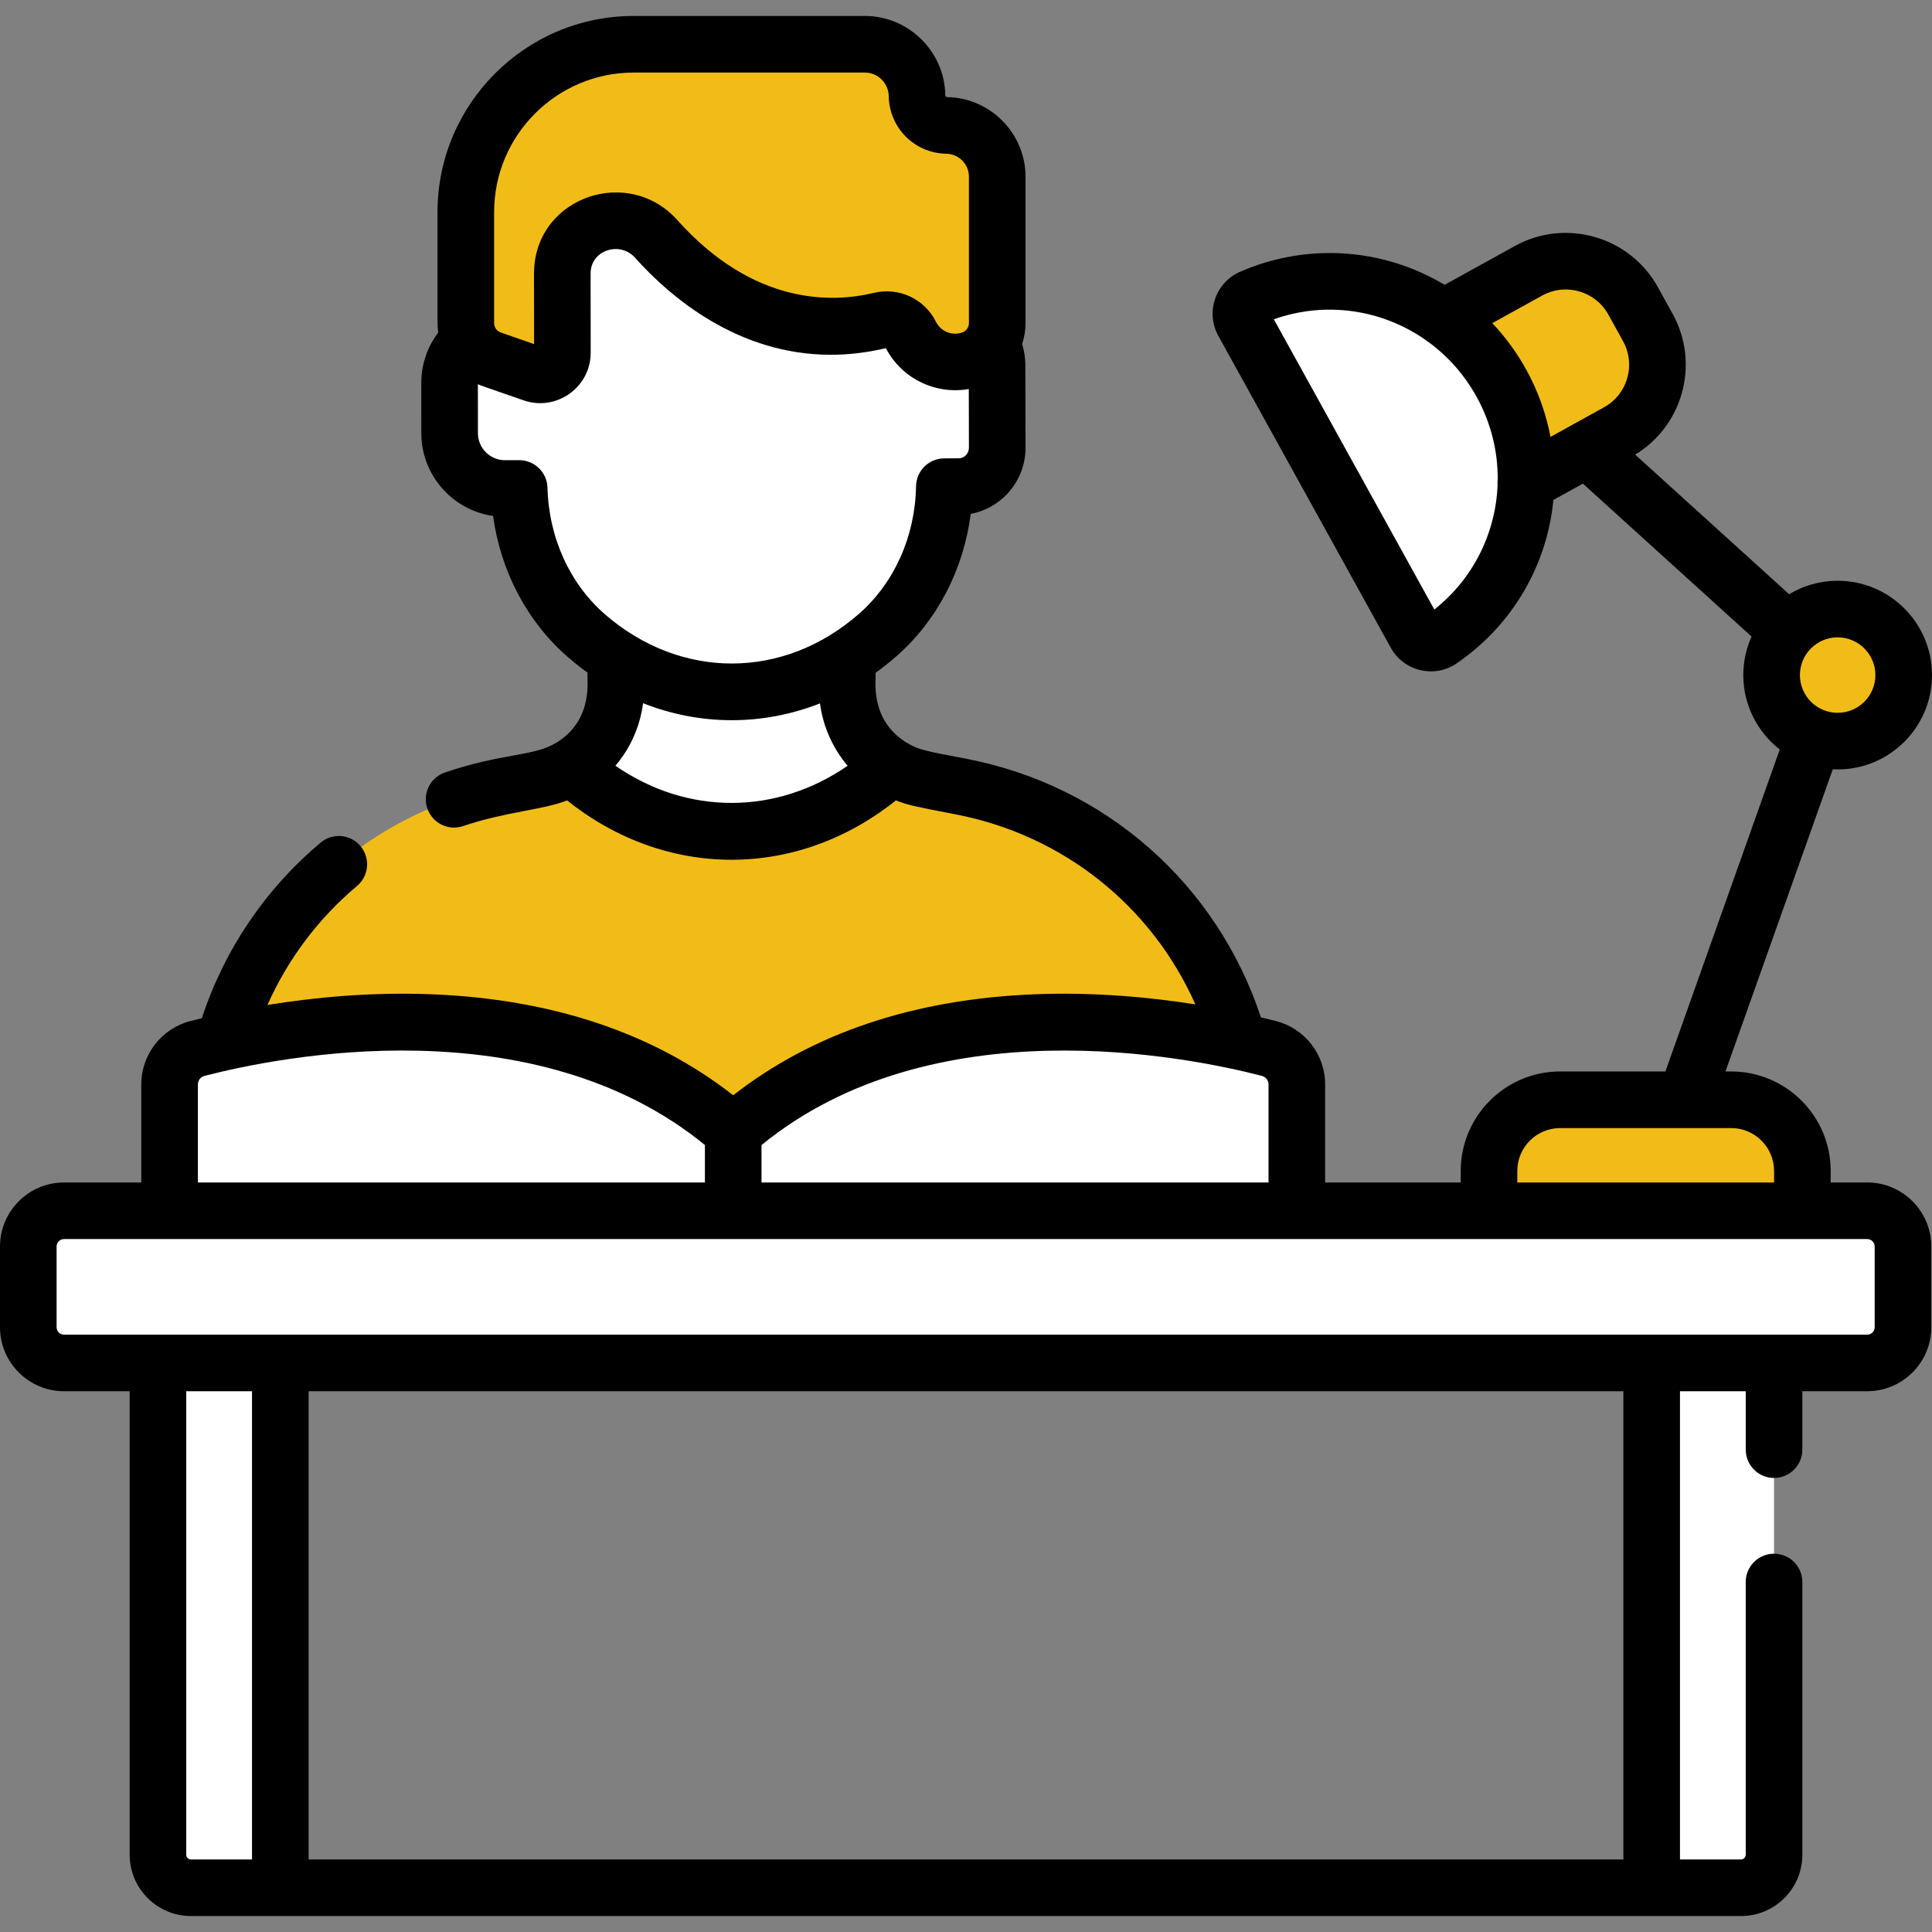 <svg width="70" height="70" viewBox="0 0 70 70" fill="none" xmlns="http://www.w3.org/2000/svg">
<rect x="0" y="0" width="70" height="70" fill="#808080" stroke="none"/>
<g clip-path="url(#clip0)">
<path d="M65.304 44.625H53.95V42.425C53.95 41.001 55.104 39.847 56.528 39.847H62.725C64.149 39.847 65.304 41.001 65.304 42.425V44.625H65.304Z" fill="#F2BC18"/>
<path d="M33.419 28.219C31.835 27.901 30.695 26.509 30.695 24.893V19.831H22.313V24.893C22.313 26.509 21.174 27.901 19.59 28.219C19.363 28.265 19.148 28.308 18.954 28.347C18.956 28.349 18.957 28.35 18.959 28.351C20.743 29.893 23.234 31.238 26.504 31.312C29.774 31.238 32.266 29.893 34.05 28.351C34.051 28.35 34.053 28.348 34.055 28.347C33.861 28.308 33.645 28.265 33.419 28.219Z" fill="white"/>
<path d="M36.125 13.208C36.121 12.428 35.495 11.799 34.724 11.802L34.199 11.805L34.191 9.688C34.172 5.253 30.512 3.623 26.455 3.594C22.415 3.657 18.764 5.302 18.782 9.754L18.789 11.246L18.791 11.87L18.293 11.871C17.186 11.871 16.288 12.77 16.289 13.877L16.291 15.696C16.291 16.803 17.189 17.7 18.297 17.699L18.812 17.699C18.864 19.747 19.722 21.715 21.264 23.047C22.505 24.12 24.248 25.053 26.544 25.07C28.841 25.034 30.575 24.086 31.808 23.002C33.338 21.657 34.181 19.682 34.215 17.633L34.743 17.631C35.513 17.628 36.134 16.993 36.131 16.214L36.125 13.208Z" fill="white"/>
<path d="M34.819 28.499C34.606 28.458 34.053 28.347 33.419 28.22C33.015 28.138 32.641 27.986 32.307 27.779C32.243 27.837 32.181 27.897 32.115 27.954C30.793 29.096 28.941 30.091 26.504 30.125C24.068 30.091 22.216 29.096 20.894 27.954C20.828 27.897 20.766 27.837 20.702 27.779C20.368 27.986 19.994 28.138 19.59 28.22C18.956 28.347 18.403 28.458 18.189 28.499C12.061 29.678 7.632 35.041 7.632 41.282V50.276H45.376V41.282C45.377 35.041 40.947 29.678 34.819 28.499Z" fill="#F2BC18"/>
<path d="M33.225 3.463C33.209 2.431 32.368 1.604 31.337 1.604H22.96C19.601 1.604 16.878 4.327 16.878 7.686V11.705C16.878 12.296 17.251 12.821 17.809 13.015L19.307 13.537C19.831 13.719 20.378 13.33 20.377 12.775L20.373 9.941C20.373 9.896 20.374 9.851 20.376 9.806C20.46 8.084 22.624 7.37 23.773 8.654C25.155 10.199 27.992 12.552 31.889 11.61C32.332 11.503 32.791 11.709 32.994 12.117L32.995 12.118C33.399 12.929 34.344 13.314 35.2 13.015C35.758 12.821 36.131 12.295 36.131 11.705V6.4C36.131 5.387 35.319 4.561 34.306 4.545C33.712 4.535 33.234 4.056 33.225 3.463Z" fill="#F2BC18"/>
<path d="M26.565 41.011C20.029 35.285 10.282 37.178 7.151 37.989C6.557 38.143 6.144 38.678 6.144 39.291V43.868H26.565V41.011H26.565Z" fill="white"/>
<path d="M26.566 41.011C33.102 35.285 42.849 37.178 45.98 37.989C46.574 38.143 46.987 38.678 46.987 39.291V43.868H26.566V41.011Z" fill="white"/>
<path d="M10.157 68.396H6.919C6.258 68.396 5.723 67.861 5.723 67.201V44.302H10.157V68.396Z" fill="white"/>
<path d="M63.081 68.396H59.843V44.302H64.277V67.201C64.277 67.861 63.742 68.396 63.081 68.396Z" fill="white"/>
<path d="M67.654 49.382H2.32C1.605 49.382 1.025 48.803 1.025 48.088V45.163C1.025 44.448 1.605 43.868 2.32 43.868H67.654C68.368 43.868 68.948 44.448 68.948 45.163V48.088C68.948 48.803 68.368 49.382 67.654 49.382Z" fill="white"/>
<path d="M66.582 26.853C67.903 26.853 68.975 25.782 68.975 24.46C68.975 23.139 67.903 22.067 66.582 22.067C65.26 22.067 64.189 23.139 64.189 24.46C64.189 25.782 65.26 26.853 66.582 26.853Z" fill="#F2BC18"/>
<path d="M58.611 15.655L51.94 19.344L48.709 13.5L55.38 9.811C56.728 9.066 58.426 9.554 59.171 10.903L59.703 11.864C60.448 13.212 59.96 14.91 58.611 15.655Z" fill="#F2BC18"/>
<path d="M45.039 11.672L51.289 22.973C51.47 23.301 51.894 23.399 52.202 23.187C55.188 21.136 56.184 17.113 54.395 13.877C52.606 10.641 48.669 9.346 45.344 10.784C45 10.933 44.858 11.344 45.039 11.672Z" fill="white"/>
<path d="M67.654 42.843H66.329V42.425C66.329 40.438 64.713 38.821 62.725 38.821H62.517L66.405 27.874C66.463 27.877 66.523 27.878 66.582 27.878C68.467 27.878 70 26.345 70 24.46C70 22.575 68.467 21.042 66.582 21.042C65.939 21.042 65.338 21.22 64.824 21.53L59.246 16.472C60.066 15.973 60.661 15.197 60.928 14.269C61.21 13.29 61.093 12.259 60.6 11.367L60.069 10.406C59.05 8.565 56.724 7.896 54.884 8.914L52.341 10.32C50.165 9.016 47.429 8.765 44.937 9.843C44.041 10.231 43.667 11.309 44.142 12.168L50.391 23.47C50.865 24.326 51.976 24.587 52.783 24.032C54.842 22.618 56.059 20.431 56.282 18.115L57.352 17.523L63.463 23.064C63.271 23.49 63.163 23.963 63.163 24.46C63.163 25.554 63.681 26.529 64.484 27.155L60.341 38.821H56.528C54.541 38.821 52.925 40.438 52.925 42.425V42.843H48.012V39.291C48.012 38.211 47.282 37.267 46.237 36.996C46.071 36.953 45.886 36.907 45.685 36.86C44.087 32.025 40.05 28.461 35.014 27.492C33.616 27.222 33.299 27.186 32.846 26.906C32.843 26.904 32.839 26.903 32.836 26.901C31.466 26.046 31.759 24.569 31.721 24.38C31.981 24.192 32.236 23.991 32.485 23.772C33.962 22.474 34.913 20.633 35.171 18.617C36.303 18.41 37.162 17.408 37.157 16.211L37.15 13.203C37.149 12.952 37.108 12.704 37.032 12.468C37.113 12.226 37.157 11.969 37.157 11.705V6.4C37.157 4.837 35.885 3.545 34.323 3.519C34.283 3.519 34.251 3.487 34.25 3.447C34.225 1.865 32.919 0.578 31.337 0.578H22.96C19.041 0.578 15.852 3.767 15.852 7.686V11.705C15.852 11.821 15.862 11.935 15.878 12.048C15.482 12.569 15.263 13.208 15.264 13.878L15.265 15.696C15.266 17.22 16.398 18.484 17.865 18.694C18.14 20.706 19.106 22.538 20.593 23.823C20.82 24.019 21.052 24.202 21.288 24.372C21.25 24.564 21.545 26.045 20.173 26.901C20.17 26.903 20.166 26.904 20.163 26.906C19.339 27.416 18.225 27.273 16.122 27.988C15.586 28.17 15.299 28.752 15.482 29.289C15.664 29.825 16.246 30.112 16.782 29.929C18.309 29.411 19.681 29.345 20.548 29C24.136 31.87 28.88 31.865 32.46 29C32.912 29.18 33.215 29.233 34.625 29.506C38.53 30.257 41.731 32.834 43.31 36.391C41.676 36.133 39.666 35.941 37.51 36.024C33.131 36.194 29.456 37.425 26.565 39.684C23.675 37.425 19.999 36.194 15.621 36.024C13.407 35.938 11.347 36.143 9.691 36.412C10.427 34.754 11.528 33.284 12.936 32.1C13.37 31.735 13.425 31.088 13.061 30.655C12.696 30.221 12.049 30.166 11.616 30.53C9.605 32.222 8.127 34.412 7.312 36.892C7.163 36.928 7.023 36.963 6.894 36.997C5.849 37.267 5.119 38.211 5.119 39.292V42.843H2.32C1.041 42.843 0 43.884 0 45.163V48.087C0 49.367 1.041 50.407 2.32 50.407H4.698V67.201C4.698 68.425 5.694 69.422 6.919 69.422H63.081C64.306 69.422 65.302 68.425 65.302 67.201V57.319C65.302 56.753 64.843 56.294 64.277 56.294C63.71 56.294 63.251 56.753 63.251 57.319V67.201C63.251 67.294 63.175 67.371 63.081 67.371H60.869V50.407H63.252V52.524C63.252 53.09 63.711 53.549 64.277 53.549C64.843 53.549 65.302 53.09 65.302 52.524V50.407H67.654C68.933 50.407 69.974 49.367 69.974 48.087V45.163C69.974 43.884 68.933 42.843 67.654 42.843ZM66.582 23.092C67.336 23.092 67.949 23.706 67.949 24.46C67.949 25.214 67.336 25.827 66.582 25.827C65.828 25.827 65.214 25.214 65.214 24.46C65.214 23.706 65.828 23.092 66.582 23.092ZM54.26 17.583C54.19 19.302 53.391 20.957 51.969 22.085L46.153 11.568C48.035 10.903 50.056 11.215 51.619 12.294C51.668 12.337 51.72 12.374 51.776 12.406C52.464 12.914 53.056 13.575 53.498 14.373C54.023 15.324 54.271 16.354 54.265 17.368C54.256 17.439 54.254 17.511 54.26 17.583ZM58.957 13.702C58.827 14.155 58.528 14.53 58.115 14.758L56.177 15.83C56.019 14.993 55.727 14.167 55.292 13.381C54.949 12.76 54.535 12.201 54.069 11.708L55.876 10.709C56.727 10.238 57.803 10.547 58.274 11.399L58.805 12.36C59.033 12.773 59.087 13.249 58.957 13.702ZM17.903 7.686C17.903 4.897 20.172 2.629 22.96 2.629H31.337C31.805 2.629 32.192 3.01 32.2 3.479C32.218 4.632 33.136 5.551 34.289 5.57C34.74 5.577 35.106 5.949 35.106 6.4V11.705C35.106 11.859 35.008 11.996 34.863 12.047C34.495 12.176 34.086 12.009 33.912 11.66C33.495 10.823 32.564 10.392 31.649 10.614C30.191 10.966 27.328 11.091 24.538 7.971C22.787 6.015 19.482 7.103 19.352 9.755C19.345 9.91 19.349 9.781 19.351 12.467L18.146 12.047C18.001 11.997 17.903 11.859 17.903 11.705V7.686H17.903ZM22.298 27.745C22.84 27.106 23.189 26.324 23.3 25.479C25.386 26.3 27.639 26.297 29.71 25.486C29.822 26.328 30.17 27.108 30.711 27.745C28.132 29.529 24.907 29.551 22.298 27.745ZM31.131 22.232C28.378 24.651 24.655 24.622 21.934 22.271C20.647 21.159 19.883 19.483 19.837 17.673C19.823 17.117 19.368 16.673 18.811 16.673C18.811 16.673 18.811 16.673 18.811 16.673L18.296 16.674C18.296 16.674 18.296 16.674 18.296 16.674C17.756 16.674 17.316 16.234 17.316 15.694L17.315 13.922C17.478 13.992 17.415 13.961 18.97 14.505C20.149 14.916 21.404 14.042 21.402 12.774C21.399 9.765 21.397 9.924 21.4 9.855C21.44 9.052 22.468 8.733 23.009 9.338C24.272 10.75 26.722 12.854 30.104 12.854C30.736 12.854 31.401 12.78 32.097 12.614C32.671 13.722 33.902 14.307 35.101 14.095L35.106 16.218C35.107 16.431 34.942 16.605 34.738 16.605L34.211 16.608C33.653 16.61 33.2 17.058 33.19 17.616C33.159 19.426 32.409 21.109 31.131 22.232ZM54.975 42.425C54.975 41.569 55.672 40.872 56.528 40.872H62.725C63.581 40.872 64.278 41.569 64.278 42.425V42.843H54.975V42.425H54.975ZM27.591 41.488C33.795 36.42 43.007 38.278 45.723 38.982C45.863 39.018 45.961 39.145 45.961 39.291V42.843H27.591V41.488ZM7.17 39.291C7.17 39.145 7.268 39.018 7.408 38.982C10.124 38.278 19.335 36.419 25.54 41.486V42.843H7.17V39.291ZM9.131 67.371H6.919C6.825 67.371 6.748 67.294 6.748 67.201V50.407H9.131V67.371ZM58.818 67.371H11.182V50.407H58.818V67.371ZM67.923 48.087C67.923 48.236 67.802 48.357 67.654 48.357H2.32C2.171 48.357 2.051 48.236 2.051 48.087V45.163C2.051 45.014 2.171 44.894 2.32 44.894H67.654C67.802 44.894 67.923 45.014 67.923 45.163V48.087Z" fill="black"/>
</g>
<defs>
<clipPath id="clip0">
<rect width="70" height="70" fill="white"/>
</clipPath>
</defs>
</svg>
